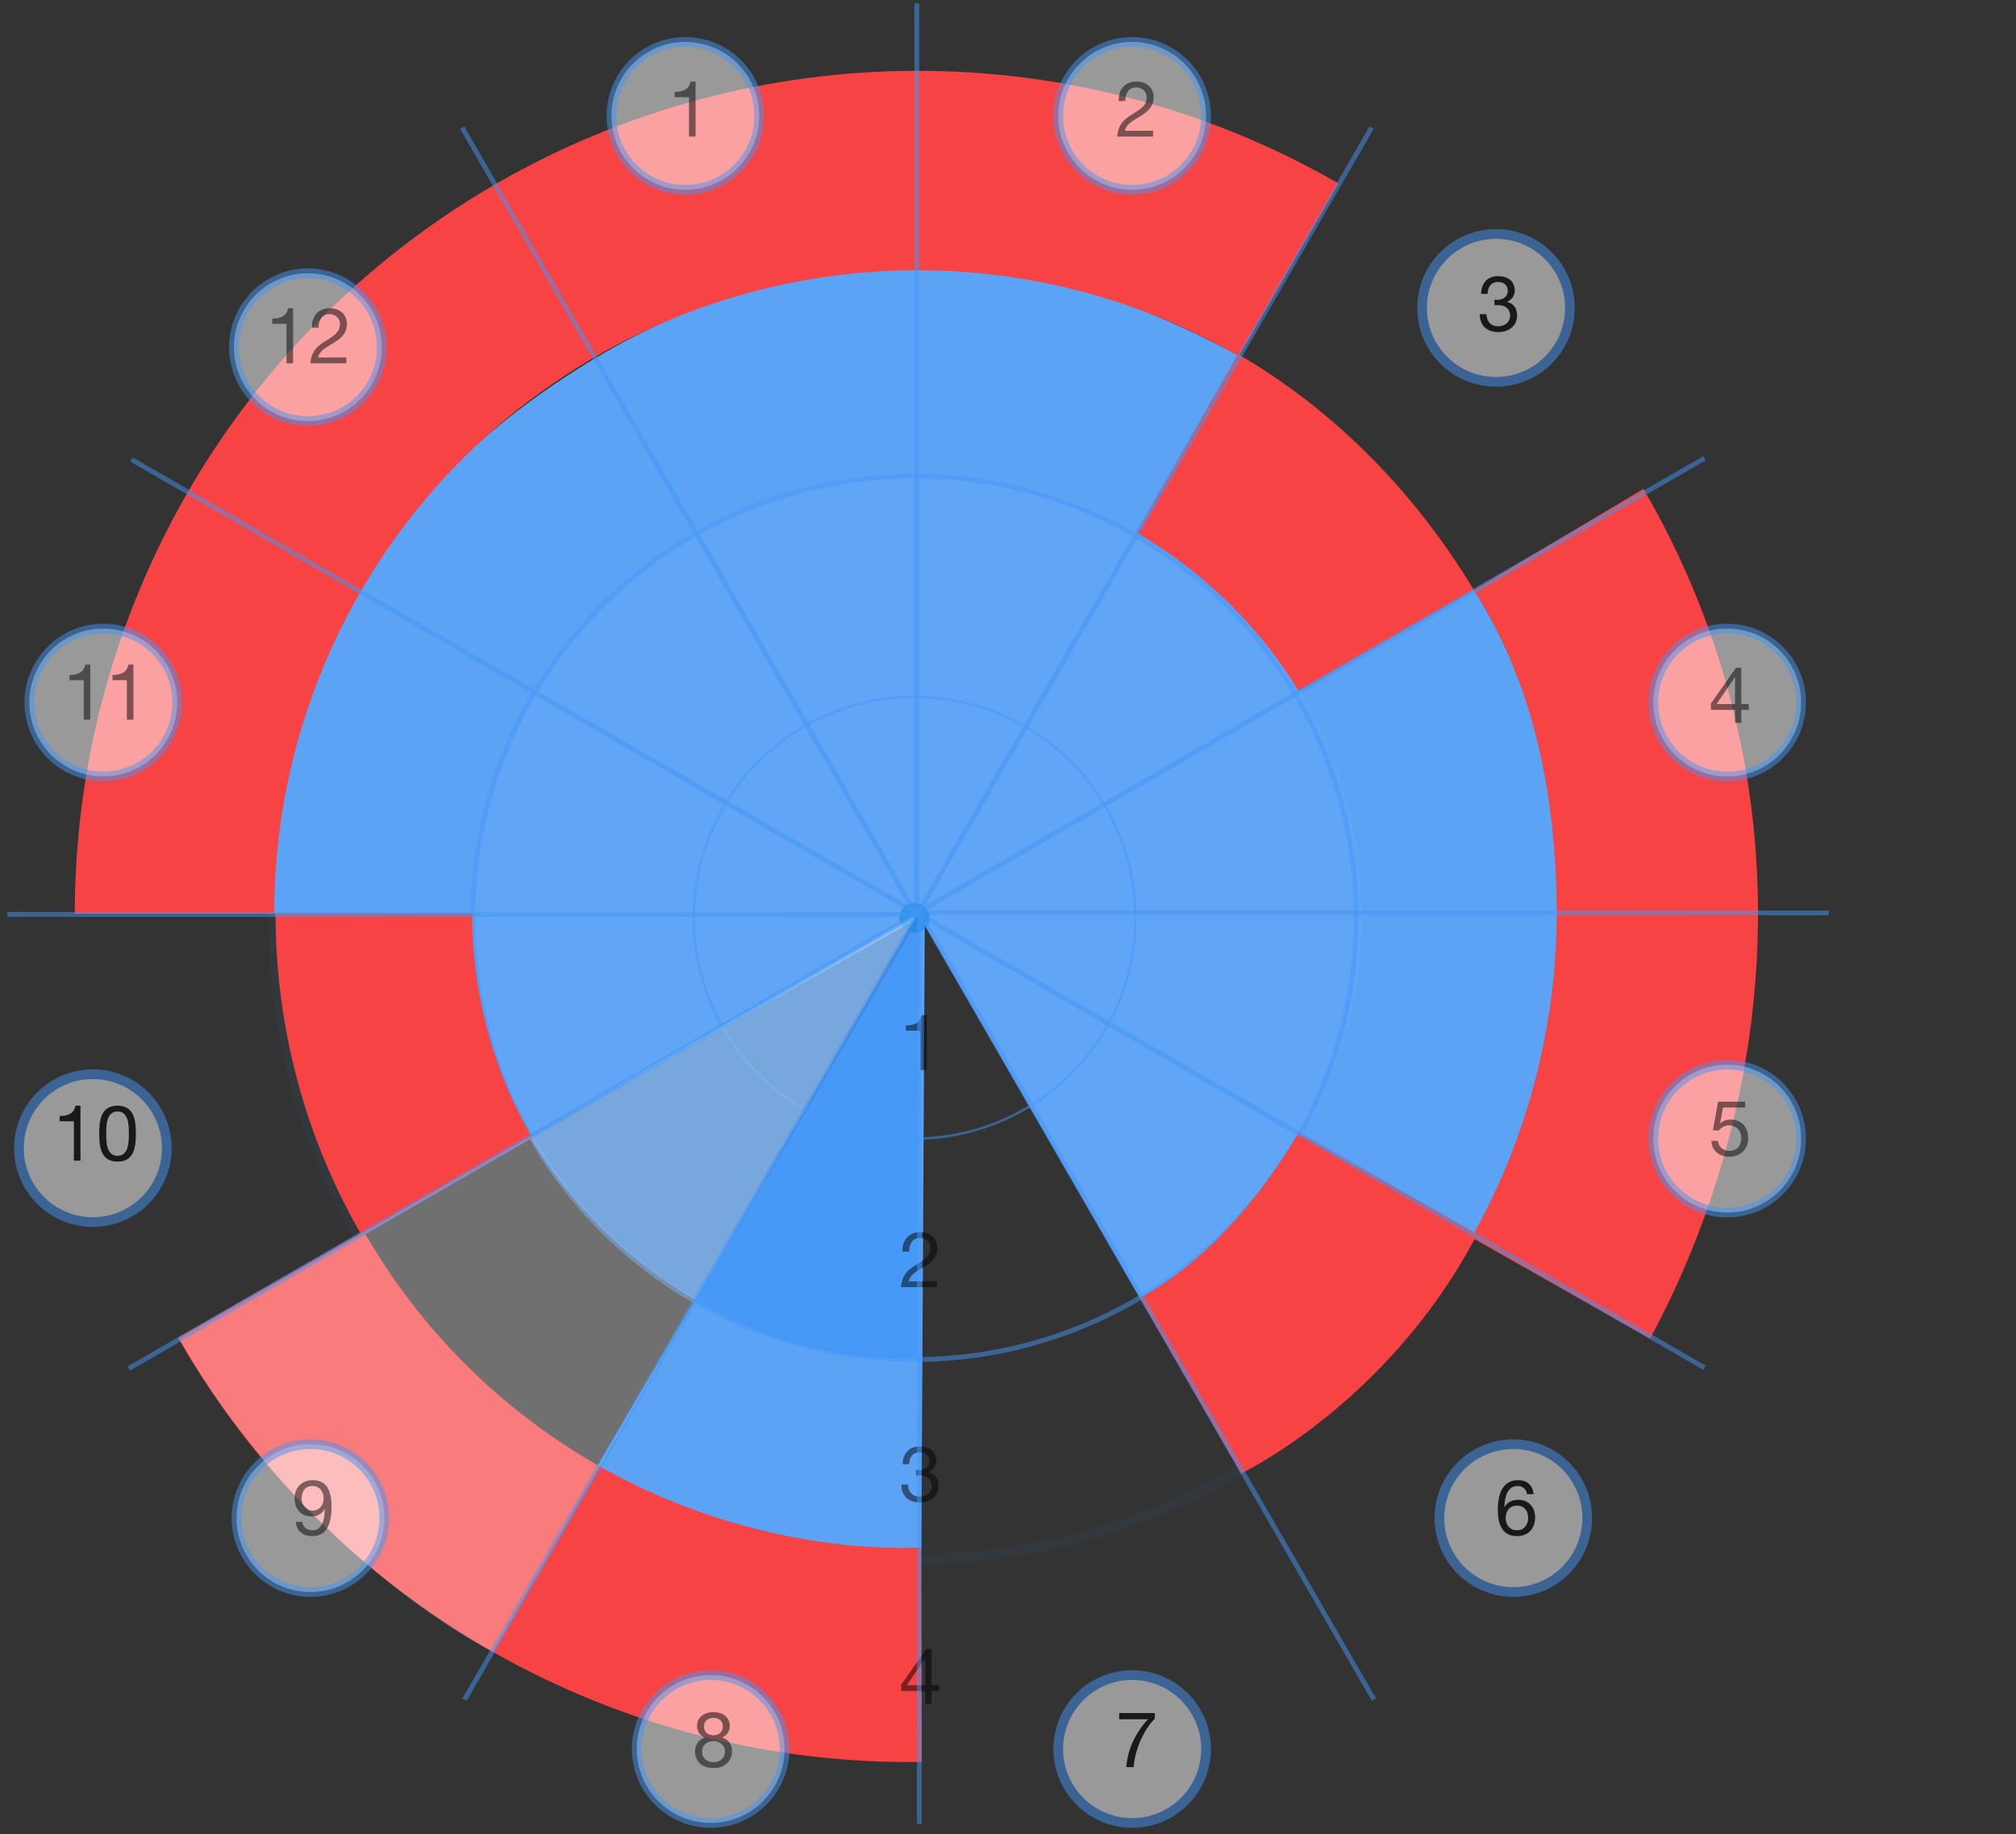 <svg width="299" height="272" viewBox="0 0 299 272" fill="none" xmlns="http://www.w3.org/2000/svg">
<rect x="0" y="0" width="299" height="272" fill="#333333" stroke="none"/>
<path d="M40.353 135.501C39.853 119.001 44.806 102.336 53.093 88.001C60.948 73.052 74.269 61.465 88.593 52.934C103.593 44.001 119.593 39.501 136.593 39.501C153.324 39.231 169.423 44.998 184.093 52.934L138.433 135.501H40.353Z" fill="#5CA3F6"/>
<path d="M218.581 87.451C227.496 101.355 230.975 117.973 231.223 134.833C231.471 151.693 227.042 168.837 218.687 183.49L135.584 135.329L218.581 87.451Z" fill="#5CA3F6"/>
<path d="M136.64 229.9C120.092 229.9 103.092 225.499 88.592 217.499L137.166 134.672L136.64 229.9Z" fill="#5CA3F6"/>
<path opacity="0.8" fill-rule="evenodd" clip-rule="evenodd" d="M152.96 72.494C141.918 69.536 130.291 69.536 119.249 72.494C108.207 75.453 98.138 81.266 90.055 89.35C81.972 97.433 76.158 107.502 73.2 118.544C71.719 124.071 70.979 129.744 70.981 135.418H103.452C103.452 135.418 103.34 140.033 104.457 144.57C105.575 149.11 107.591 152.001 107.591 152.001L78.591 168.501C81.404 173.335 85.102 178.012 89.091 182.001C97.174 190.084 108.049 196.542 119.091 199.501C124.667 200.995 130.368 201.516 136.091 201.501L136.273 135.418L152.694 163.793C152.694 163.793 155.892 161.743 159.716 158.22L164.509 151.811L192.392 168.155C195.28 163.192 197.511 157.848 199.01 152.255C201.969 141.213 201.969 129.586 199.01 118.544C197.511 112.951 195.28 107.607 192.392 102.645L163.979 118.544C163.979 118.544 162.809 116.314 159.555 113.038C156.344 109.806 152.96 106.765 152.96 106.765L168.731 79.037C163.805 76.186 158.505 73.98 152.96 72.494Z" fill="#4396F7"/>
<path d="M169.091 192.5C180.591 186.001 189.091 176 195.118 164.757C200.915 153.295 203.117 140.393 201.442 127.695C199.768 114.997 194.565 102.625 185.987 93.001C177.41 83.377 166.056 75.783 153.487 72.501C140.918 69.219 127.281 69.327 114.987 73.501C102.694 77.675 91.331 86.288 83.487 96.501C75.644 106.714 70.823 119.216 70.091 132.001C69.404 144.001 71.091 157.001 78.591 168.501L135.602 136.517C135.498 136.344 135.448 136.145 135.46 135.944C135.471 135.743 135.543 135.55 135.667 135.39C135.79 135.229 135.959 135.108 136.152 135.043C136.345 134.977 136.554 134.97 136.751 135.021C136.949 135.073 137.126 135.181 137.261 135.332C137.396 135.484 137.482 135.671 137.508 135.87C137.534 136.07 137.5 136.273 137.409 136.453C137.317 136.633 137.174 136.782 136.996 136.882L169.091 192.5Z" fill="#60A5F6"/>
<g opacity="0.5">
<path opacity="0.1" d="M111.029 44.238C127.154 39.918 144.131 39.918 160.256 44.238C176.38 48.559 191.083 57.047 202.887 68.851C214.691 80.655 223.18 95.358 227.5 111.483C231.821 127.607 231.821 144.585 227.5 160.709C223.18 176.833 214.691 191.536 202.887 203.34C191.083 215.144 176.38 223.633 160.256 227.953C144.131 232.274 127.154 232.274 111.029 227.953C94.905 223.633 80.202 215.144 68.398 203.34C56.594 191.536 48.105 176.833 43.785 160.709C39.464 144.585 39.464 127.607 43.785 111.483C48.105 95.358 56.594 80.655 68.398 68.851C80.202 57.047 94.905 48.559 111.029 44.238Z" stroke="#4396F7" stroke-width="1.438"/>
<path d="M118.689 72.812C129.797 69.836 141.493 69.836 152.602 72.812C163.71 75.789 173.839 81.637 181.971 89.769C190.103 97.901 195.951 108.03 198.928 119.138C201.904 130.247 201.904 141.943 198.928 153.051C195.951 164.159 190.103 174.289 181.971 182.421C173.839 190.552 163.71 196.401 152.602 199.377C141.493 202.354 129.797 202.354 118.689 199.377C107.581 196.401 97.451 190.552 89.32 182.421C81.188 174.289 75.34 164.159 72.363 153.051C69.386 141.943 69.386 130.247 72.363 119.138C75.34 108.03 81.188 97.901 89.32 89.769C97.451 81.637 107.581 75.789 118.689 72.812Z" stroke="#4396F7" stroke-width="0.719"/>
<path d="M127.168 104.452C132.722 102.964 138.57 102.964 144.124 104.452C149.678 105.94 154.743 108.864 158.809 112.93C162.875 116.996 165.799 122.061 167.287 127.615C168.775 133.169 168.775 139.017 167.287 144.571C165.799 150.126 162.875 155.19 158.809 159.256C154.743 163.322 149.678 166.246 144.124 167.734C138.57 169.223 132.722 169.223 127.168 167.734C121.614 166.246 116.549 163.322 112.483 159.256C108.417 155.19 105.493 150.126 104.005 144.571C102.517 139.017 102.517 133.169 104.005 127.615C105.493 122.061 108.417 116.996 112.483 112.93C116.549 108.864 121.614 105.94 127.168 104.452Z" stroke="#4396F7" stroke-width="0.36"/>
<path d="M135.07 133.952C135.446 133.851 135.842 133.851 136.218 133.952C136.595 134.052 136.938 134.25 137.213 134.526C137.488 134.801 137.686 135.144 137.787 135.52C137.888 135.896 137.888 136.292 137.787 136.669C137.686 137.045 137.488 137.388 137.213 137.663C136.938 137.938 136.595 138.136 136.218 138.237C135.842 138.338 135.446 138.338 135.07 138.237C134.694 138.136 134.351 137.938 134.076 137.663C133.8 137.388 133.602 137.045 133.501 136.669C133.401 136.292 133.401 135.896 133.501 135.52C133.602 135.144 133.8 134.801 134.076 134.526C134.351 134.25 134.694 134.052 135.07 133.952Z" fill="#0284D2"/>
<circle cx="221.875" cy="45.66" r="10.962" fill="white" stroke="#4396F7" stroke-width="1.438"/>
<circle cx="224.445" cy="225.122" r="10.962" fill="white" stroke="#4396F7" stroke-width="1.438"/>
<circle cx="167.914" cy="259.367" r="10.962" fill="white" stroke="#4396F7" stroke-width="1.438"/>
<circle cx="13.773" cy="170.262" r="10.962" fill="white" stroke="#4396F7" stroke-width="1.438"/>
<path d="M137.444 150.526H136.696C136.478 151.757 135.465 152.056 134.349 152.056V152.839H136.466V158.685H137.444V150.526Z" fill="black"/>
<path d="M134.832 185.609C134.798 184.631 135.281 183.583 136.42 183.583C137.283 183.583 137.997 184.17 137.997 185.056C137.997 186.184 137.295 186.69 135.914 187.542C134.763 188.255 133.785 188.946 133.624 190.879H138.952V190.016H134.763C134.959 189.003 136.029 188.485 137.053 187.864C138.066 187.231 139.032 186.506 139.032 185.068C139.032 183.549 137.904 182.72 136.478 182.72C134.752 182.72 133.773 183.952 133.854 185.609H134.832Z" fill="black"/>
<path d="M135.856 218.832C136.04 218.809 136.247 218.798 136.443 218.798C137.41 218.798 138.181 219.338 138.181 220.363C138.181 221.352 137.364 221.939 136.409 221.939C135.292 221.939 134.706 221.203 134.671 220.144H133.693C133.658 221.824 134.752 222.802 136.409 222.802C137.939 222.802 139.216 221.951 139.216 220.317C139.216 219.338 138.733 218.556 137.743 218.337V218.314C138.365 218.027 138.871 217.405 138.871 216.692C138.871 215.184 137.801 214.505 136.386 214.505C134.752 214.505 133.923 215.587 133.865 217.141H134.844C134.855 216.186 135.315 215.369 136.386 215.369C137.214 215.369 137.835 215.829 137.835 216.68C137.835 217.566 137.11 218.015 136.282 218.015C136.144 218.015 136.006 218.015 135.856 218.004V218.832Z" fill="black"/>
<path d="M221.645 45.278C221.829 45.255 222.036 45.243 222.232 45.243C223.198 45.243 223.969 45.784 223.969 46.808C223.969 47.798 223.152 48.384 222.197 48.384C221.081 48.384 220.494 47.648 220.46 46.589H219.482C219.447 48.269 220.54 49.248 222.197 49.248C223.728 49.248 225.005 48.396 225.005 46.762C225.005 45.784 224.522 45.001 223.532 44.783V44.76C224.153 44.472 224.66 43.851 224.66 43.137C224.66 41.63 223.59 40.951 222.174 40.951C220.54 40.951 219.712 42.032 219.654 43.586H220.632C220.644 42.631 221.104 41.814 222.174 41.814C223.003 41.814 223.624 42.274 223.624 43.126C223.624 44.012 222.899 44.461 222.071 44.461C221.933 44.461 221.795 44.461 221.645 44.449V45.278Z" fill="black"/>
<path d="M11.936 163.965H11.188C10.97 165.197 9.957 165.496 8.841 165.496V166.278H10.958V172.124H11.936V163.965ZM14.717 168.12C14.717 169.915 14.878 172.262 17.433 172.262C19.987 172.262 20.148 169.915 20.148 168.12C20.148 166.313 19.987 163.965 17.433 163.965C14.878 163.965 14.717 166.313 14.717 168.12ZM15.753 168.108C15.753 166.9 15.764 164.828 17.433 164.828C19.101 164.828 19.113 166.9 19.113 168.108C19.113 169.328 19.101 171.399 17.433 171.399C15.764 171.399 15.753 169.328 15.753 168.108Z" fill="black"/>
<path d="M225 223.273C226.116 223.273 226.645 224.113 226.645 225.126C226.645 226.092 226.058 226.932 225 226.932C223.93 226.932 223.308 226.127 223.308 225.114C223.308 224.09 223.907 223.273 225 223.273ZM227.451 221.581C227.336 220.258 226.496 219.499 225.149 219.499C222.825 219.499 222.146 221.627 222.146 223.871C222.146 225.586 222.537 227.795 224.954 227.795C227.013 227.795 227.681 226.242 227.681 225.057C227.681 223.549 226.749 222.41 225.184 222.41C224.298 222.41 223.607 222.732 223.147 223.48L223.124 223.457C223.17 222.203 223.435 220.362 225.103 220.362C225.874 220.362 226.381 220.845 226.473 221.581H227.451Z" fill="black"/>
<path d="M171.273 254.032H165.991V254.953H170.272C168.557 256.771 167.234 259.291 167.05 262.053H168.143C168.292 259.498 169.627 256.506 171.273 254.872V254.032Z" fill="black"/>
</g>
<path d="M183.593 52.501C198.025 60.871 209.982 73.186 218.594 87.499L192.594 102.499C186.847 92.916 178.322 84.643 168.593 79.001L183.593 52.501Z" fill="#F74343"/>
<path d="M53.686 183.271C45.258 168.743 40.837 152.249 40.873 135.465L70.032 135.528C70.006 147.177 73.074 158.624 78.924 168.706L53.686 183.271Z" fill="#F74343"/>
<path d="M219.092 183C206.092 208 184.092 218.5 184.092 218.5L169.092 192.5C179.065 186.915 186.726 177.82 192.592 168L219.092 183Z" fill="#F74343"/>
<path d="M243.734 72.501C254.828 91.478 260.632 112.953 260.732 134.935C260.832 156.916 255.233 179.001 244.733 198.501L218.234 183.501C226.547 168.982 230.951 151.801 230.875 135.07C230.8 118.339 227.592 101.5 218.592 87.5L243.734 72.501Z" fill="#F74343"/>
<path d="M11.092 135.502C11.092 113.566 16.864 92.017 27.829 73.018C38.794 54.02 54.565 38.241 73.559 27.268C92.552 16.294 114.099 10.512 136.035 10.502C157.97 10.492 179.523 16.255 198.526 27.211L183.756 52.829C169.248 44.464 152.795 40.065 136.048 40.072C119.302 40.08 102.852 44.494 88.352 52.872C73.852 61.25 61.811 73.296 53.44 87.8C45.069 102.304 40.662 118.755 40.662 135.502H11.092Z" fill="#F74343"/>
<path d="M136.712 261.29C114.376 261.615 92.361 255.948 72.957 244.878C53.554 233.809 37.471 217.743 26.383 198.35L53.943 182.591C62.216 197.058 74.213 209.044 88.689 217.302C103.164 225.56 120.093 230 136.593 229.5L136.712 261.29Z" fill="#F74343"/>
<path opacity="0.3" d="M26.592 198.5C36.092 215.5 53.092 234 73.092 245L136.091 135.502L26.592 198.5Z" fill="white"/>
<circle opacity="0.5" cx="46.039" cy="225.123" r="10.962" fill="white" stroke="#4396F7" stroke-width="1.438"/>
<circle opacity="0.5" cx="101.644" cy="17.183" r="10.962" fill="white" stroke="#4396F7" stroke-width="1.438"/>
<circle opacity="0.5" cx="167.912" cy="17.183" r="10.962" fill="white" stroke="#4396F7" stroke-width="1.438"/>
<circle opacity="0.5" cx="256.168" cy="104.177" r="10.962" fill="white" stroke="#4396F7" stroke-width="1.438"/>
<circle opacity="0.5" cx="256.168" cy="168.852" r="10.962" fill="white" stroke="#4396F7" stroke-width="1.438"/>
<path opacity="0.5" d="M138.167 244.511H137.385L133.668 249.816V250.76H137.247V252.67H138.167V250.76H139.272V249.897H138.167V244.511ZM134.508 249.897L137.224 245.904H137.247V249.897H134.508Z" fill="black"/>
<path opacity="0.5" d="M258.84 163.374H254.812L254.053 167.609L254.893 167.655C255.272 167.194 255.79 166.884 256.412 166.884C257.505 166.884 258.253 167.655 258.253 168.736C258.253 170.037 257.459 170.67 256.527 170.67C255.549 170.67 254.87 170.037 254.812 169.197H253.834C253.869 170.67 255.019 171.533 256.435 171.533C258.333 171.533 259.288 170.198 259.288 168.817C259.288 166.953 258.103 166.021 256.653 166.021C256.101 166.021 255.491 166.205 255.134 166.608L255.111 166.585L255.549 164.237H258.84V163.374Z" fill="black"/>
<path opacity="0.5" d="M258.253 99.024H257.47L253.753 104.329V105.272H257.332V107.183H258.253V105.272H259.357V104.409H258.253V99.024ZM254.594 104.409L257.309 100.416H257.332V104.409H254.594Z" fill="black"/>
<path opacity="0.5" d="M166.9 14.984C166.866 14.005 167.349 12.958 168.488 12.958C169.351 12.958 170.065 13.545 170.065 14.431C170.065 15.559 169.363 16.065 167.982 16.917C166.831 17.63 165.853 18.321 165.692 20.254H171.02V19.391H166.831C167.027 18.378 168.097 17.86 169.121 17.239C170.134 16.606 171.1 15.881 171.1 14.443C171.1 12.924 169.973 12.095 168.546 12.095C166.82 12.095 165.841 13.327 165.922 14.984H166.9Z" fill="black"/>
<path opacity="0.5" d="M103.165 12.095H102.417C102.198 13.327 101.185 13.626 100.069 13.626V14.408H102.186V20.254H103.165V12.095Z" fill="black"/>
<circle opacity="0.5" cx="15.318" cy="104.177" r="10.962" fill="white" stroke="#4396F7" stroke-width="1.438"/>
<circle opacity="0.5" cx="45.66" cy="51.488" r="10.962" fill="white" stroke="#4396F7" stroke-width="1.438"/>
<path opacity="0.5" d="M43.471 45.714H42.723C42.505 46.945 41.492 47.244 40.376 47.244V48.026H42.493V53.872H43.471V45.714ZM47.253 48.602C47.219 47.624 47.702 46.577 48.841 46.577C49.704 46.577 50.418 47.163 50.418 48.049C50.418 49.177 49.716 49.684 48.335 50.535C47.184 51.248 46.206 51.939 46.045 53.872H51.373V53.009H47.184C47.38 51.996 48.45 51.479 49.474 50.857C50.487 50.224 51.453 49.499 51.453 48.061C51.453 46.542 50.326 45.714 48.899 45.714C47.173 45.714 46.195 46.945 46.275 48.602H47.253Z" fill="black"/>
<path opacity="0.5" d="M13.393 98.56H12.645C12.427 99.791 11.414 100.091 10.298 100.091V100.873H12.415V106.719H13.393V98.56ZM19.787 98.56H19.039C18.821 99.791 17.808 100.091 16.692 100.091V100.873H18.809V106.719H19.787V98.56Z" fill="black"/>
<path opacity="0.5" d="M48.009 222.226C48.009 223.192 47.364 224.021 46.34 224.021C45.397 224.021 44.729 223.192 44.729 222.295C44.729 221.294 45.166 220.362 46.329 220.362C47.422 220.362 48.009 221.225 48.009 222.226ZM43.866 225.69C43.993 227.093 44.971 227.795 46.34 227.795C48.319 227.795 49.171 226.219 49.171 223.4C49.171 220.316 47.894 219.499 46.375 219.499C44.798 219.499 43.694 220.58 43.694 222.157C43.694 223.768 44.614 224.884 46.271 224.884C47.065 224.884 47.79 224.447 48.158 223.756L48.181 223.779C48.124 225.885 47.537 226.932 46.34 226.932C45.558 226.932 44.913 226.483 44.844 225.69H43.866Z" fill="black"/>
<circle opacity="0.5" cx="105.402" cy="259.367" r="10.962" fill="white" stroke="#4396F7" stroke-width="1.438"/>
<path opacity="0.5" d="M104.121 259.751C104.121 258.808 104.88 258.186 105.847 258.186C106.767 258.186 107.527 258.854 107.527 259.74C107.527 260.649 106.836 261.328 105.858 261.328C104.846 261.328 104.121 260.729 104.121 259.751ZM103.373 255.977C103.373 256.713 103.833 257.392 104.512 257.669C103.603 257.991 103.085 258.739 103.085 259.705C103.085 261.374 104.293 262.191 105.858 262.191C107.366 262.191 108.562 261.282 108.562 259.705C108.562 258.693 108.091 257.979 107.112 257.669C107.78 257.369 108.24 256.702 108.24 255.977C108.24 254.941 107.55 253.894 105.766 253.894C104.512 253.894 103.373 254.631 103.373 255.977ZM104.408 256.011C104.408 255.194 105.053 254.757 105.835 254.757C106.629 254.757 107.205 255.194 107.205 256.011C107.205 256.84 106.629 257.323 105.858 257.323C105.053 257.323 104.408 256.909 104.408 256.011Z" fill="black"/>
<path opacity="0.5" d="M135.983 135.765L68.543 18.927" stroke="#4396F7" stroke-width="0.719"/>
<path opacity="0.5" d="M135.956 135.407L135.971 0.502" stroke="#4396F7" stroke-width="0.719"/>
<path opacity="0.5" d="M135.963 135.751L203.428 18.927" stroke="#4396F7" stroke-width="0.719"/>
<path opacity="0.5" d="M135.962 135.394L194.593 101.499L252.801 67.954" stroke="#4396F7" stroke-width="0.719"/>
<path opacity="0.5" d="M136.323 135.364L271.229 135.378" stroke="#4396F7" stroke-width="0.719"/>
<path opacity="0.5" d="M135.976 135.371L252.801 202.836" stroke="#4396F7" stroke-width="0.719"/>
<path opacity="0.5" d="M136.335 135.214L203.775 252.053" stroke="#4396F7" stroke-width="0.719"/>
<path opacity="0.5" d="M136.366 135.575L136.352 270.48" stroke="#4396F7" stroke-width="0.719"/>
<path opacity="0.5" d="M136.356 135.228L68.891 252.053" stroke="#4396F7" stroke-width="0.719"/>
<path opacity="0.5" d="M135.931 135.502L19.092 202.942" stroke="#4396F7" stroke-width="0.719"/>
<path opacity="0.5" d="M135.997 135.616L1.092 135.602" stroke="#4396F7" stroke-width="0.719"/>
<path opacity="0.5" d="M136.344 135.611L19.52 68.145" stroke="#4396F7" stroke-width="0.719"/>
</svg>
